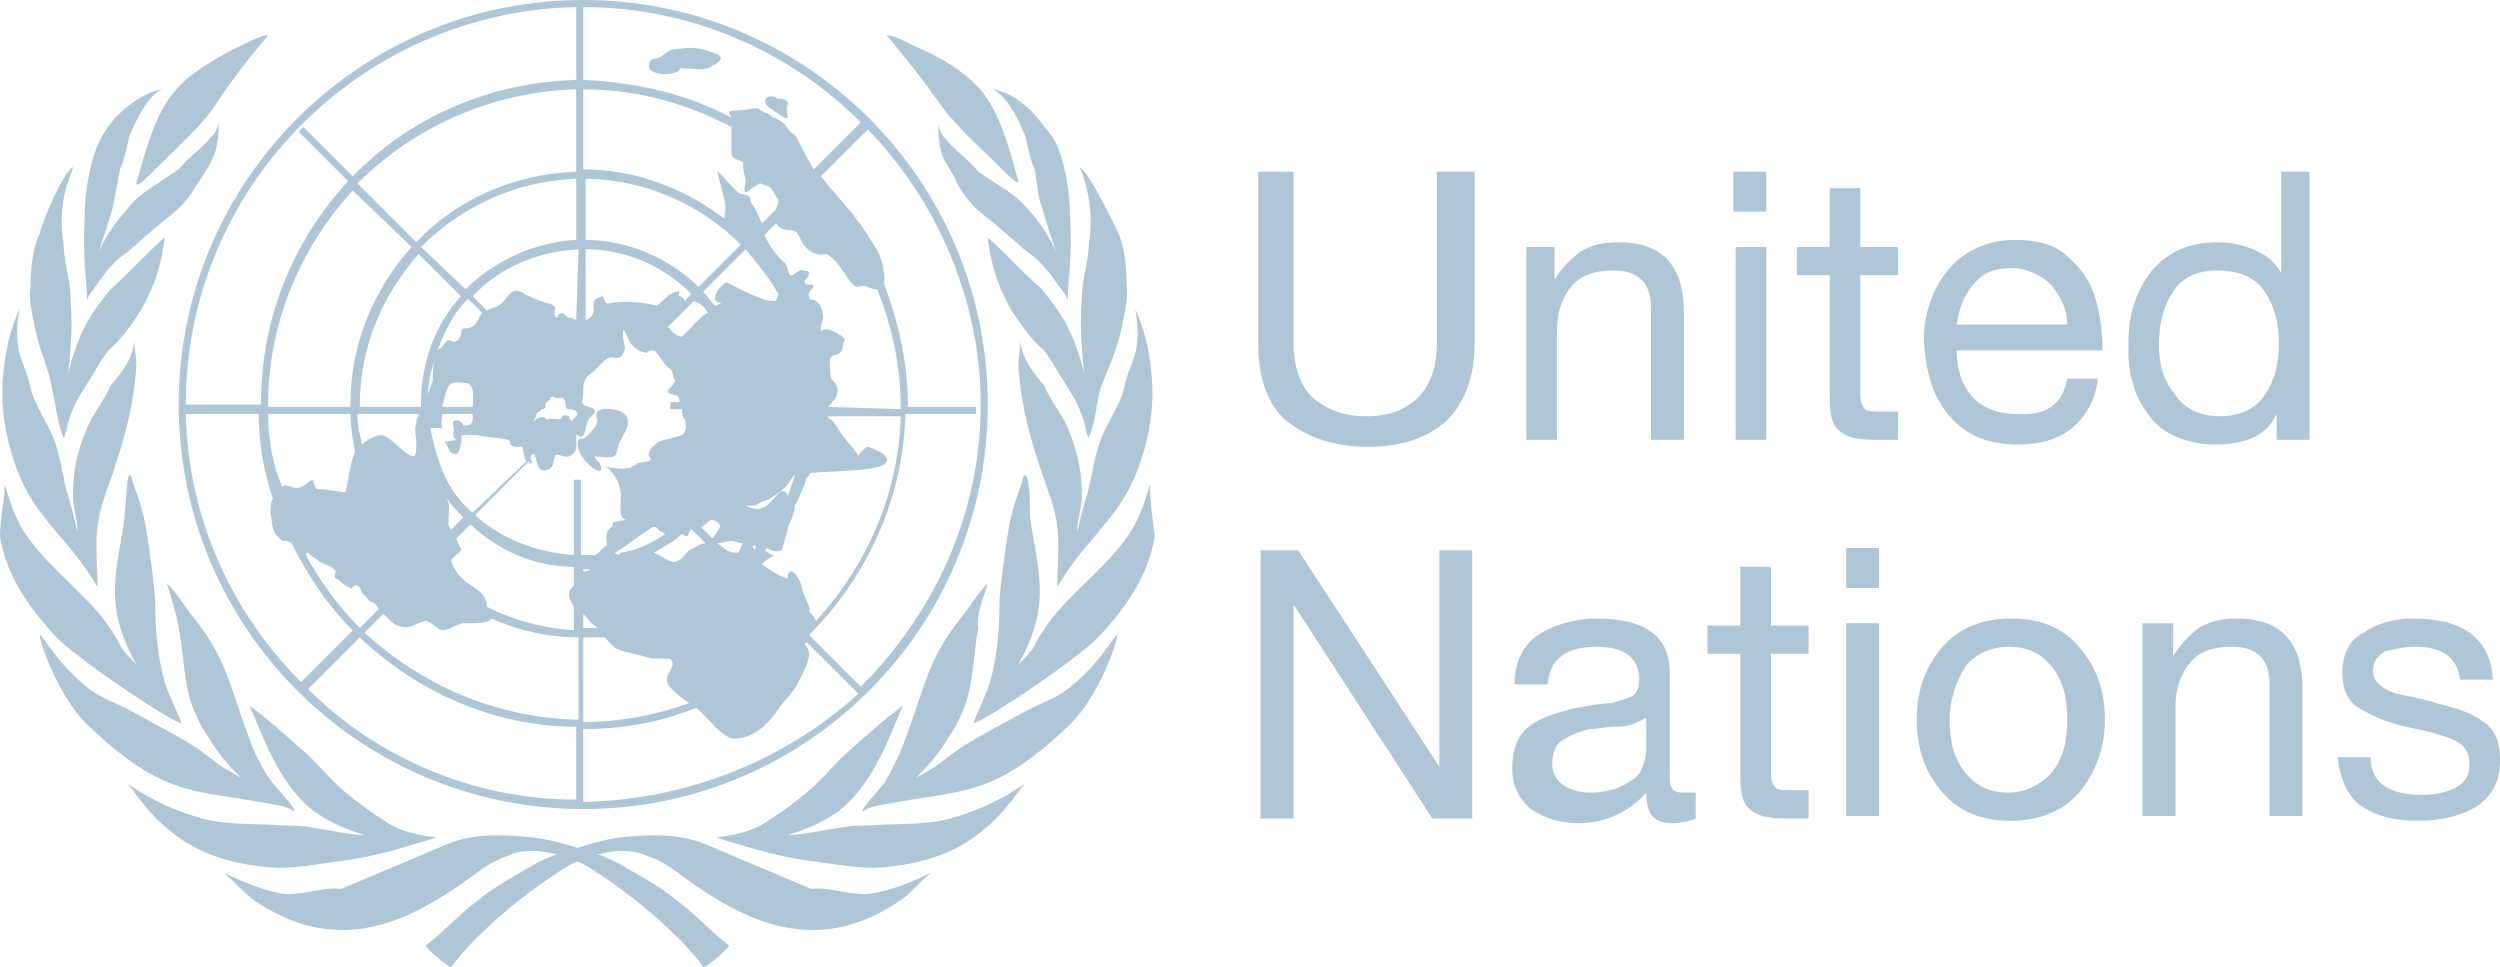 <?xml version="1.0" encoding="utf-8"?>
<!-- Generator: Adobe Illustrator 19.0.0, SVG Export Plug-In . SVG Version: 6.00 Build 0)  -->
<svg version="1.1" id="un" xmlns="http://www.w3.org/2000/svg" xmlns:xlink="http://www.w3.org/1999/xlink" x="0px" y="0px"
	 viewBox="-191.042 567.707 106.3 41.108" enable-background="new -191.042 567.707 106.3 41.108" xml:space="preserve">
<g id="XMLID_827_">
	<path id="XMLID_1035_" fill="#AFC6D6" d="M-179.642,569.207c-0.4,0-1,0.4-1.5,0.6c-0.9,0.5-1.8,1-2.4,1.7c-1,1.1-1.4,3-1.7,4
		c0,0.2,0.4-0.2,1.1-0.9c0.6-0.6,1.4-1.3,2.1-2.2C-181.042,570.907-180.642,570.407-179.642,569.207L-179.642,569.207z"/>
	<path id="XMLID_1034_" fill="#AFC6D6" d="M-184.142,571.507c-0.5,0.2-1,1-1.4,2c-0.1,0.4-0.2,1-0.4,1.4c-0.1,0.5-0.2,1.1-0.3,1.6
		c-0.2,0.7-0.4,1.3-0.6,1.9c-0.1,0.3,0.2-0.7,1.2-1.8c0.3-0.4,0.8-0.8,1.3-1.1c0.3-0.2,0.6-0.4,0.9-0.6c0.4-0.5,1-0.9,1.4-1.4
		c0.3-0.3,0.3-0.7,0.3-0.6c0,0.3,0,0.9-0.2,1.4c-0.2,0.5-0.5,0.9-0.7,1.2c-0.4,0.7-0.7,1-1.2,1.4c-0.9,0.7-1.6,1.4-1.9,1.6
		c-0.6,0.4-1.1,1.2-1.4,1.6c-0.2,0.2-0.2,0.5-0.2,0.3c0-0.7-0.2-1.7-0.1-3.5c0-1,0.2-2.1,0.5-2.9c0.2-0.5,0.4-0.8,0.8-1.3
		C-185.542,572.107-184.842,571.607-184.142,571.507L-184.142,571.507z"/>
	<path id="XMLID_1032_" fill="#AFC6D6" d="M-187.942,574.807c0,0.2-0.3,0.7-0.4,1.4c-0.1,0.6-0.1,1.3,0,1.8c0,0.8,0.3,1.6,0.3,2.4
		c0.1,1.2,0,2.2-0.1,3.2c0,0,0.2-1,0.7-2c0.3-0.6,0.7-1.1,1.1-1.6c0.9-0.8,1.8-1.8,2.3-2.2c0,0-0.1,1.3-0.7,2.5
		c-0.5,1.1-1.5,2.2-1.6,2.2c-0.2,0.2-0.5,0.7-0.8,1.2c-0.3,0.5-0.6,0.9-0.8,1.4c-0.3,0.7-0.3,1.2-0.4,1.2c-0.3-0.7-0.3-1.4-0.5-2.1
		c-0.1-0.8-0.5-1.5-0.7-2.5c-0.1-0.6-0.3-1.2-0.2-1.8c0-0.8,0.1-1.7,0.4-2.3C-189.242,577.107-188.342,575.007-187.942,574.807
		L-187.942,574.807z"/>
	<path id="XMLID_1031_" fill="#AFC6D6" d="M-185.342,582.107c0,0.4,0.1,0.8,0.1,1.1c-0.1,1.7-0.5,3.1-0.9,4.3
		c-0.3,1-0.8,1.9-0.8,3.3c0,1.2,0.1,2,0,1.8c-0.1-0.2-0.6-1-1.3-1.8c-1.1-1.3-1.8-2.1-2.3-3.8c-0.4-1.3-0.5-2.6-0.3-3.9
		c0.1-0.8,0.3-1.5,0.6-2.2c0.1-0.2-0.2,0.6,0,1.7c0.1,0.5,0.4,1,0.5,1.6c0.2,0.8,0.7,1.4,1,2.2s0.4,1.8,0.6,2.4
		c0.3,1,0.4,1.6,0.4,1.5c0-0.5-0.2-1-0.2-1.5c0-0.9,0.1-1.7,0.6-2.9c0.3-0.7,0.7-1.1,1-1.8
		C-185.842,583.507-185.342,582.907-185.342,582.107L-185.342,582.107z"/>
	<path id="XMLID_1030_" fill="#AFC6D6" d="M-190.842,588.307c0.2,0.6,0.4,1.5,1.1,2.4c0.8,1.1,2.2,2.2,3,3.2c0.4,0.5,0.7,1,0.9,1.4
		c0.3,0.4,0.6,0.6,0.7,0.8c0.2,0.3-0.9-1.2-1-2.9c-0.1-1.3,0.4-3,0.4-3.6c0.1-1.1,0.1-2,0.3-1.6c0,0.2,0.4,1,0.6,2.1
		c0.2,1.2,0.4,2.8,0.4,3.2c0,1.2,0.1,2.3,0.4,3.4c0.2,0.6,0.5,1.2,0.7,1.7c0.2,0.4-4.2-2.5-5.3-3.6c-1.1-1.2-2.1-2.5-2.4-4.3
		C-191.042,589.707-190.842,589.007-190.842,588.307L-190.842,588.307z"/>
	<path id="XMLID_1029_" fill="#AFC6D6" d="M-183.942,592.507c0.4,0.4,0.7,0.9,1,1.3c0.5,0.6,0.9,1.2,1.2,1.8c0.5,1,0.8,2.2,1.3,3.5
		c0.2,0.6,0.6,1.4,1,1.9c0.5,0.6,1,1.1,0.9,1.2c0,0-0.2-0.2-0.9-0.3c-1.6-0.3-2.8-0.4-3.8-0.7c-1.3-0.4-2.4-1.1-4-2.6
		c-1.4-1.3-2.2-3.9-2.1-3.9c0.2,0.1,0.7,1.2,2.1,2.3c0.5,0.4,1.2,0.6,1.9,1c0.9,0.5,1.7,0.9,2.5,1.4c0.5,0.3,0.9,0.7,1.4,1
		s0.9,0.5,0.9,0.5c0.3,0.4-0.9-0.6-1.6-1.8c-0.3-0.4-0.6-1-0.8-1.6c-0.3-1-0.3-2.1-0.5-3.1
		C-183.542,593.807-183.742,593.207-183.942,592.507L-183.942,592.507z"/>
	<path id="XMLID_1028_" fill="#AFC6D6" d="M-180.442,597.707c0.7,0.5,1.6,1.3,2.6,2.2c0.5,0.5,0.9,1,1.5,1.5c0.5,0.4,1,0.8,1.5,1.1
		c0.8,0.6,1.6,0.7,2.3,0.8c0.1,0-0.2,0.1-0.9,0.3c-0.7,0.2-1.6,0.5-3,0.7c-0.9,0.1-1.8,0.3-2.8,0.3c-1.7-0.1-3.3-0.5-4.6-1.6
		c-1-0.8-1.5-1.7-1.8-2c0,0,1.3,1,3.2,1.5c1,0.3,2.2,0.2,3.4,0.3c0.4,0,0.9,0,1.3,0.1c0.8,0.1,1.5,0.3,2.2,0.3c0,0-1.6-0.4-2.6-1.4
		C-179.442,600.507-180.042,598.507-180.442,597.707L-180.442,597.707z"/>
	<path id="XMLID_1027_" fill="#AFC6D6" d="M-181.542,604.807c0.5,0.4,0.8,0.8,1.2,1.1c3.5,2.5,6.5,1,8.6-0.4c0.9-0.6,1.3-1,2-1.3
		c0.3-0.1,0.6-0.3,1.1-0.3c0.6-0.1,1.8,0.2,2.5,0.6c0.2,0.1,1.3,0.8,2.4,1.7s2.1,1.9,2.6,2.6c0.1,0.1,1.1-0.8,1.1-0.9
		c-0.8-0.6-1.4-1.3-2.2-1.9c-0.6-0.5-1.3-0.9-2-1.3c-0.8-0.5-1.4-0.7-2.1-0.9c-0.6-0.2-1.3-0.4-2.1-0.5c-1.2-0.1-2.4-0.2-3.6,0.3
		l-4.5,1.9c-0.8-0.1-1.7,0.3-2.5,0.2C-179.642,605.607-180.542,605.307-181.542,604.807L-181.542,604.807z"/>
	<path id="XMLID_1026_" fill="#AFC6D6" d="M-153.342,569.207c0.4,0,1,0.4,1.5,0.6c0.9,0.4,1.7,0.9,2.4,1.6c1,1.1,1.4,3,1.7,4
		c0,0.2-0.4-0.2-1.1-0.9c-0.6-0.6-1.4-1.3-2.1-2.2C-151.942,570.907-152.342,570.407-153.342,569.207L-153.342,569.207z"/>
	<path id="XMLID_1025_" fill="#AFC6D6" d="M-148.842,571.507c0.5,0.2,1,1,1.4,2c0.1,0.4,0.2,1,0.4,1.4c0.1,0.5,0.1,1.1,0.3,1.6
		c0.2,0.7,0.4,1.3,0.6,1.9c0.1,0.3-0.2-0.7-1.1-1.7c-0.3-0.4-0.8-0.8-1.3-1.1c-0.3-0.2-0.6-0.4-0.9-0.6c-0.4-0.5-1-0.9-1.4-1.4
		c-0.3-0.3-0.3-0.7-0.3-0.6c0,0.3,0,0.9,0.2,1.4c0.2,0.4,0.5,0.8,0.6,1.1c0.4,0.7,0.7,1,1.2,1.4c0.9,0.7,1.6,1.4,1.9,1.6
		c0.6,0.4,1.1,1.2,1.4,1.6c0.2,0.2,0.2,0.5,0.2,0.3c0-0.7,0.2-1.7,0.1-3.5c0-1-0.2-2.1-0.5-2.9c-0.2-0.5-0.5-0.8-0.9-1.3
		C-147.442,572.107-148.142,571.607-148.842,571.507L-148.842,571.507z"/>
	<path id="XMLID_1024_" fill="#AFC6D6" d="M-145.142,574.807c0.1,0.2,0.3,0.7,0.4,1.4c0.1,0.6,0.1,1.3,0,1.8c0,0.8-0.3,1.6-0.3,2.4
		c-0.1,1.2,0,2.2,0.1,3.2c0,0-0.2-1-0.7-2c-0.3-0.6-0.7-1.1-1.1-1.6c-0.9-0.8-1.8-1.8-2.3-2.2c0,0,0.1,1.3,0.7,2.5
		c0.5,1.1,1.5,2.2,1.6,2.2c0.2,0.2,0.5,0.7,0.8,1.2c0.3,0.5,0.6,0.9,0.8,1.4c0.3,0.7,0.3,1.2,0.4,1.2c0.3-0.7,0.3-1.4,0.5-2.1
		c0.3-0.8,0.7-1.6,0.9-2.6c0.1-0.6,0.3-1.2,0.2-1.8c0-0.8-0.1-1.7-0.4-2.3C-143.742,577.107-144.742,575.007-145.142,574.807
		L-145.142,574.807z"/>
	<path id="XMLID_1022_" fill="#AFC6D6" d="M-147.642,582.107c0,0.4-0.1,0.8-0.1,1.1c0.1,1.7,0.5,3.1,0.9,4.3c0.3,1,0.8,1.9,0.8,3.3
		c0,1.2-0.1,2,0,1.8c0.1-0.2,0.6-1,1.3-1.8c1.1-1.3,1.8-2.1,2.3-3.8c0.4-1.3,0.5-2.6,0.3-3.9c-0.1-0.8-0.3-1.5-0.6-2.2
		c-0.1-0.2,0.2,0.6,0,1.7c-0.1,0.5-0.4,1-0.5,1.6c-0.2,0.8-0.7,1.4-1,2.2s-0.4,1.8-0.6,2.4c-0.3,1-0.4,1.6-0.4,1.5
		c0-0.5,0.2-1,0.2-1.5c0-0.9-0.1-1.7-0.6-2.9c-0.3-0.7-0.7-1.1-1-1.8C-147.142,583.507-147.642,582.907-147.642,582.107
		L-147.642,582.107z"/>
	<path id="XMLID_1016_" fill="#AFC6D6" d="M-142.142,588.307c-0.2,0.6-0.4,1.5-1.1,2.4c-0.8,1.1-2.2,2.2-3,3.2
		c-0.4,0.5-0.7,1-0.9,1.4c-0.3,0.4-0.6,0.6-0.7,0.8c-0.2,0.3,0.9-1.2,1-2.9c0.1-1.3-0.4-3-0.4-3.6c0-1.1-0.1-2-0.3-1.6
		c0,0.2-0.4,1-0.6,2.1c-0.2,1.2-0.4,2.8-0.4,3.2c0,1.2-0.1,2.3-0.4,3.4c-0.2,0.6-0.5,1.2-0.7,1.7c-0.2,0.4,4.2-2.5,5.3-3.6
		c1.1-1.2,2.1-2.5,2.4-4.3C-142.042,589.707-142.142,589.007-142.142,588.307L-142.142,588.307z"/>
	<path id="XMLID_1015_" fill="#AFC6D6" d="M-149.042,592.507c-0.4,0.4-0.7,0.9-1,1.3c-0.5,0.6-0.9,1.2-1.2,1.8
		c-0.5,1-0.8,2.2-1.3,3.5c-0.2,0.6-0.6,1.4-0.9,1.9c-0.5,0.6-1,1.1-0.9,1.2c0,0,0.2-0.2,0.9-0.3c1.6-0.3,2.8-0.4,3.8-0.7
		c1.3-0.4,2.4-1.1,4-2.6c1.4-1.3,2.2-3.9,2.1-3.9c-0.2,0.1-0.7,1.2-2.1,2.3c-0.5,0.4-1.2,0.6-1.9,1c-0.9,0.5-1.7,0.9-2.5,1.4
		c-0.5,0.3-0.9,0.7-1.4,1s-0.9,0.5-0.9,0.5c-0.3,0.4,0.9-0.6,1.6-1.8c0.3-0.4,0.6-1,0.8-1.6c0.3-1,0.3-2.1,0.5-3.1
		C-149.542,593.807-149.242,593.207-149.042,592.507L-149.042,592.507z"/>
	<path id="XMLID_1013_" fill="#AFC6D6" d="M-152.642,597.707c-0.7,0.5-1.6,1.3-2.6,2.2c-0.5,0.5-0.9,1-1.5,1.5
		c-0.5,0.4-1,0.8-1.5,1.1c-0.8,0.6-1.6,0.7-2.3,0.8c-0.1,0,0.2,0.1,0.9,0.3c0.7,0.2,1.6,0.5,3,0.7c0.9,0.1,1.8,0.3,2.8,0.3
		c1.7-0.1,3.3-0.5,4.6-1.6c1-0.8,1.5-1.7,1.8-2c0,0-1.3,1-3.2,1.5c-1,0.3-2.2,0.2-3.4,0.3c-0.4,0-0.9,0-1.3,0.1
		c-0.8,0.1-1.5,0.3-2.2,0.3c0,0,1.6-0.4,2.6-1.4C-153.642,600.507-153.042,598.507-152.642,597.707L-152.642,597.707z"/>
	<path id="XMLID_1012_" fill="#AFC6D6" d="M-151.442,604.807c-0.5,0.4-0.8,0.8-1.2,1.1c-3.5,2.5-6.5,1-8.6-0.4c-0.9-0.6-1.3-1-2-1.3
		c-0.3-0.1-0.6-0.3-1.1-0.3c-0.6-0.1-1.8,0.2-2.5,0.6c-0.2,0.1-1.3,0.8-2.4,1.7c-1.1,0.9-2.1,1.9-2.6,2.6c-0.1,0.1-1.1-0.8-1.1-0.9
		c0.8-0.6,1.4-1.3,2.2-1.9c0.6-0.5,1.3-0.9,2-1.3c0.8-0.5,1.4-0.7,2.1-0.9c0.6-0.2,1.3-0.4,2-0.5c1.2-0.1,2.4-0.2,3.6,0.3l4.5,1.9
		c0.8-0.1,1.7,0.3,2.5,0.2C-153.342,605.607-152.442,605.307-151.442,604.807L-151.442,604.807z"/>
	<g id="XMLID_925_">
		<path id="XMLID_1011_" fill="#AFC6D6" d="M-160.842,569.907c-0.6-0.2-0.8-0.2-1.5-0.1c-0.4,0-0.5,0.4-0.9,0.4
			c-0.2,0-0.3,0.4-0.1,0.5c0.4,0.3,1.3,0.1,1.2-0.1c0.3,0,1,0.1,1.2,0C-160.342,570.307-160.142,570.107-160.842,569.907z"/>
		<path id="XMLID_996_" fill="#AFC6D6" d="M-157.542,572.707c0-0.1-0.1-0.4,0-0.6c0-0.1-0.1-0.2-0.4-0.2c-0.1,0-0.1-0.1-0.3-0.1
			c-0.3,0-0.3,0.2-0.2,0.4C-158.142,572.407-157.642,572.807-157.542,572.707z"/>
		<path id="XMLID_985_" fill="#AFC6D6" d="M-165.542,587.407c0,0-0.3-0.3-0.2-0.3c0.1,0,0.7,0.1,0.8,0c0.2-0.1,0.1-0.4,0.3-0.7
			c0.1-0.2,0.3-0.5,0.3-0.7c0-0.3-0.1-0.4-0.3-0.5s-0.8-0.2-1,0c-0.1,0.1,0,0.3,0,0.4c0,0.2-0.3,0.5-0.5,0.7c-0.1,0.1-0.3,0-0.3,0.1
			C-166.742,587.107-165.142,588.307-165.542,587.407z"/>
		<path id="XMLID_926_" fill="#AFC6D6" d="M-166.242,567.707c-9.5,0-17.2,7.7-17.2,17.2s7.7,17.2,17.2,17.2s17.2-7.7,17.2-17.2
			S-156.742,567.707-166.242,567.707z M-166.242,568.007c4.6,0,8.8,1.9,11.8,4.9l-2,2c-0.3-0.5-0.5-0.9-0.7-1.3
			c-0.1-0.2-0.2-0.2-0.3-0.3c-0.2-0.3-0.4-0.5-0.7-0.6c-0.1,0-0.1-0.1-0.3-0.2c-0.1,0-0.2-0.1-0.4-0.2c-0.2,0-0.6,0.1-0.9,0.1
			c-0.1,0-0.3,0-0.3,0.1l0.1,0.2c-1.9-1-4-1.5-6.3-1.6V568.007L-166.242,568.007z M-179.642,585.307h3.5c0,0.5,0.1,1.1,0.2,1.6l0,0
			c-0.2,0.4-0.3,1.3-0.4,1.7c0,0.1-0.6-0.1-1.2-0.1c-0.1,0-0.2-0.4-0.2-0.4c-0.3,0.1-0.2,0.2-0.5,0.3c-0.3,0.2-0.6-0.2-0.8,0
			C-179.442,587.507-179.642,586.407-179.642,585.307z M-167.842,585.007c0-0.2,0-0.2,0.2-0.3v-0.1c0.2-0.1,0.1,0,0.2,0
			c0.1,0.1,0.3-0.1,0.4,0.1c0.1,0.2,0,0.4,0.2,0.4c0,0,0.3,0,0.3,0.1c0.1,0.1,0,0.2-0.1,0.3c-0.1,0.2-0.2,0-0.2-0.1
			c0,0-0.3-0.1-0.3,0c0,0.2-0.3,0.1-0.5,0.1c-0.1,0-0.1,0.1-0.2,0c0-0.1-0.3-0.1-0.5,0.1c-0.1,0.1,0.1-0.2,0.1-0.2s0,0,0-0.1
			c0.1-0.1,0.2-0.1,0.2-0.2C-167.842,585.107-167.842,585.007-167.842,585.007z M-166.542,581.307c-0.1,0-0.2-0.1-0.2-0.1
			c-0.2,0.1-0.3-0.2-0.4-0.2c-0.3,0.1-0.1,0.2-0.2,0.2c-0.2,0-0.1-0.3-0.1-0.4c0-0.1-0.2-0.2-0.3-0.2c-0.6-0.2-0.4-0.1-1-0.4
			c-0.1-0.1-0.4-0.2-0.5-0.1c-0.2,0.1-0.3,0.4-0.6,0.6c-0.2,0.1-0.3,0.1-0.5,0.2l-0.6-0.6c1.1-1.2,2.7-1.9,4.5-2L-166.542,581.307
			L-166.542,581.307z M-171.442,580.307c-1.1,1.2-1.7,2.8-1.7,4.6v0.1h-2.6v-0.1c0-2.5,1-4.7,2.5-6.4L-171.442,580.307z
			 M-173.142,578.207c1.7-1.7,4-2.8,6.6-2.9v2.6c-1.8,0.1-3.5,0.9-4.7,2.1L-173.142,578.207z M-175.842,585.307h2.6v0.1
			c-0.1,0.1-0.1,0.2-0.1,0.3c-0.1,0.3,0,0.5,0,0.8v0.1c0,0.2,0,0.5-0.1,0.5c-0.4,0-1-0.9-1.4-0.9c-0.2,0-0.6,0.2-0.8,0.4
			C-175.742,586.207-175.842,585.807-175.842,585.307z M-173.142,586.107L-173.142,586.107L-173.142,586.107L-173.142,586.107z
			 M-172.842,584.507c0-0.5,0.1-1,0.3-1.5c-0.1,0.3-0.1,0.6-0.1,0.9C-172.742,584.207-172.842,584.407-172.842,584.507z
			 M-170.942,585.007h-1.3c0.1-0.4,0.2-0.9,0.4-1c0.2-0.1,0.6,0,0.7,0C-170.842,584.207-170.942,584.607-170.942,585.007z
			 M-170.842,581.507c-0.3,0.3-0.6,0-0.6,0.4c0,0.1-0.1,0.3-0.2,0.3c-0.2,0.1-0.2-0.1-0.4,0c-0.1,0.1-0.2,0.3-0.3,0.3
			c-0.1,0.1-0.2,0.2-0.2,0.4c0.3-0.9,0.7-1.8,1.4-2.5l0.6,0.6C-170.742,581.307-170.742,581.407-170.842,581.507z M-166.542,575.007
			c-2.7,0.1-5.1,1.2-6.8,3l-2.5-2.5c2.4-2.4,5.7-3.9,9.3-4V575.007L-166.542,575.007z M-173.542,578.207c-1.6,1.8-2.6,4.1-2.6,6.7
			v0.1h-3.5v-0.1c0-3.5,1.4-6.7,3.6-9.1L-173.542,578.207z M-177.942,591.207c0.1,0.1,0.2,0.2,0.4,0.3c0.2,0.2,0.5,0.2,0.7,0.4
			c0.2,0.1-0.1,0.3,0.1,0.4c0.2,0.1,0.3,0.3,0.6,0.4c0.1,0.1,0.1-0.2,0.3-0.1c0.2,0.1,0.1,0.3,0.3,0.4c0.1,0.1,0.2,0.3,0.3,0.3
			s0.2,0.1,0.3,0.3l-0.8,0.8c-0.9-0.9-1.7-2-2.3-3.1C-178.042,591.207-177.942,591.207-177.942,591.207z M-171.942,590.107
			c-0.1-0.3,0.1-0.9-0.1-1.2c0,0,0-0.1-0.1-0.2c0.2,0.4,0.5,0.7,0.8,1l-0.6,0.6C-171.842,590.307-171.842,590.207-171.942,590.107z
			 M-172.242,587.707c0-0.1-0.1-0.2-0.1-0.3c-0.2-0.5-0.3-1-0.4-1.5c0.2,0,0.3,0,0.4,0c0.2,0.1,0-0.2,0.1-0.4c0,0,0-0.1,0-0.2h1.3
			c0,0.1,0,0.1,0,0.2c0,0.3-0.2,0.3-0.4,0.3c0-0.1-0.2-0.3-0.4-0.2c-0.1,0.1,0,0.2,0,0.4c0,0.1-0.1,0.3,0.1,0.4
			c0.1,0-0.6,0.1-0.5,0.1c0.2,0.1,0.1,0.5,0.5,0.5c0.1,0,0.2-0.3,0.2-0.5c0.1-0.2-0.1-0.3,0.1-0.3c0.2,0,0,0,0.2,0
			c0.1,0,0.3,0,0.4,0c0.4,0.1,0.9,0.1,1.3,0.2c0.1,0,0.1,0.2,0.1,0.2c0.1,0.1,0.2,0.1,0.4,0.1c0.2-0.1,0.1,0.2,0.2,0.4
			c0,0,0,0.1,0.1,0.2l-2.3,2.2C-171.542,589.007-171.942,588.407-172.242,587.707z M-168.642,587.407c0,0,0.1,0,0.2,0
			c0.1,0-0.2-0.3,0.1-0.4c0.1,0,0.1,0.7,0.4,0.7c0.5,0,0.4-0.4,0.5-0.6c0-0.2,0.4,0.1,0.6,0c0.4-0.2,0.3-0.4,0.3-0.9
			c0-0.1,0.2,0.2,0.3,0c0.1-0.1,0.1-0.4,0.2-0.6c0.1-0.2,0.3-0.3,0.3-0.4c0-0.2-0.4-0.2-0.5-0.3c-0.1-0.1,0-0.3,0-0.5
			c0-0.3,0-0.6,0.3-0.8c0.3-0.2,0.6-0.7,0.9-0.7c0.2,0,0.4,0.1,0.5-0.2c0.2-0.3-0.1-0.5,0-0.9c0-0.3,0.2,0.4,0.4,0.6
			c0.3,0.3,0.6,0.3,0.6,0.3s0.1-0.1,0.2-0.1l0,0l0,0h0.1c0.2,0.1,0.4,0.6,0.7,0.8c0.1,0,0.1,0.3,0.2,0.5c0,0.1-0.3,0.4-0.3,0.4
			c0,0.1,0.2,0.2,0.3,0.2c0.1,0,0.2,0.1,0.2,0.3h-0.4c0,0.1,0,0.2,0,0.3h0.5c0,0.3,0.1,0.5,0.1,0.4c0-0.1,0.2,0.5-0.1,0.7
			c-0.2,0.1-0.9,0.2-1,0.3c-0.6,0.4-0.4,0.7-0.3,0.7c0,0,0,0-0.1,0.1l-0.5,0.1c-0.1,0.1-0.2,0.1-0.3,0.2l0,0h-0.1
			c-0.3,0.1-1.2-0.1-1-0.1c0.2,0.1,0.7,0.6,0.7,1.3c0,0.5-0.1,0.9,0.2,1h0.1c-0.2,0-0.5,0.1-0.6,0.1c-0.1,0,0,0.2-0.1,0.2
			c-0.3,0.2-0.2,0.6-0.2,0.6s0,0.1,0,0.2c-0.2,0.1-0.3,0.3-0.5,0.4c-0.2,0-0.4,0-0.6,0v-3.2l0,0c-0.1,0-0.2,0-0.3,0v3.2
			c-1.6-0.1-3.1-0.7-4.2-1.7l2.3-2.3C-168.542,587.507-168.542,587.407-168.642,587.407z M-163.042,581.607l0.1-0.1
			L-163.042,581.607L-163.042,581.607z M-164.742,591.307l-0.2-0.1c0.1,0,0.1,0,0.2-0.1c0.4-0.2,1.2-0.9,1.5-1
			c0.2,0,0.2,0.2,0.3,0.2c0.1,0,0.1,0.1,0.2,0.1c-0.6,0.4-1.2,0.7-1.9,0.8L-164.742,591.307z M-160.142,591.107
			C-160.142,591.107-160.242,591.107-160.142,591.107l-0.4-0.3c0.2,0,0.4-0.1,0.6-0.1c0.2,0,0.3,0.1,0.5,0.1
			c-0.1,0.1-0.1,0.2-0.2,0.4C-159.842,591.207-159.942,591.207-160.142,591.107z M-161.242,590.107c0.1,0,0.2-0.1,0.3-0.2
			c0.2-0.2,0.4,0,0.5,0.1c0.1,0.1-0.2,0.4-0.3,0.6L-161.242,590.107z M-162.042,590.407c0.1,0.1,0.2,0.1,0.2,0.1
			c0.1,0,0.1-0.3,0.2-0.3l0,0l0.6,0.6c-0.2,0-0.5,0.2-0.7,0.3c-0.2,0.2-0.3,0.4-0.6,0.5c-0.3,0-0.6-0.3-0.9-0.4
			C-162.742,590.907-162.342,590.707-162.042,590.407z M-158.942,591.107L-158.942,591.107c0,0-0.1-0.1-0.1-0.2h0.1l0,0
			C-158.842,591.007-158.942,591.007-158.942,591.107z M-157.742,588.607c-0.2-0.1-0.4,0.5-0.9,0.7c-0.2,0.1-0.5,0-0.7-0.1
			c-0.1,0,0.3,0,0.4,0c0.2-0.1,0.3-0.2,0.4-0.2c0.1,0,0.6-0.3,0.9-0.6c0.2-0.2,0.3-0.5,0.4-0.5l0,0c-0.1,0.3-0.2,0.6-0.3,0.9
			C-157.542,588.707-157.642,588.607-157.742,588.607z M-159.342,578.307c0.5,0.6,1,1.2,1.4,1.9c0,0.1-0.1,0.2-0.1,0.3
			c-0.2,0-0.4,0-0.6-0.1c-0.6-0.2-1.3-0.6-1.5-0.7c-0.1,0-0.5,0.4-0.5,0.7c0,0.1,0.2,0.2,0.3,0.2c-0.1,0-0.2,0.1-0.3,0.1
			c-0.2-0.2-0.3-0.4-0.5-0.6L-159.342,578.307z M-160.942,581.007c-0.2,0.1-0.3,0.2-0.5,0.4c-0.3,0.3-0.6,0.7-0.7,0.6
			c-0.3-0.1-0.4-0.3-0.5-0.4l1.1-1.1C-161.242,580.607-161.042,580.807-160.942,581.007z M-166.242,591.907c0.1,0,0.2,0,0.3,0
			c-0.1,0.1-0.2,0.1-0.3,0.1V591.907z M-165.742,594.307l0.1,0.1c-0.2,0-0.4,0-0.6,0v-0.6
			C-166.042,594.007-165.942,594.207-165.742,594.307z M-166.242,594.807c0.3,0,0.6,0,0.9,0l0.4,0.4c0.2,0.2,1,0.3,1.6,0.5
			c0.2,0,0.5,0,0.7,0c0.2,0,0.2,0.2,0.2,0.3l-0.2,0.4c-0.2,0.4,0.3,0.7,0.5,0.9c0.1,0.1,0.3,0.2,0.4,0.3c-1.4,0.5-2.9,0.8-4.5,0.8
			V594.807L-166.242,594.807z M-156.642,593.707c0.1-0.1-0.1-0.4-0.2-0.7c-0.1-0.2-0.1-0.4-0.2-0.6c-0.3-0.6-0.5-0.4-0.5-0.2v0.1
			c-0.4-0.1-0.8-0.4-1.1-0.6c0.1-0.2,0.6-0.4,0.5-0.4c-0.2,0-0.3-0.2-0.4-0.2l0.1-0.1c0.2,0.1,0.4,0.2,0.6,0.1
			c0.1,0,0.3-1.1,0.4-1.2c0.1-0.2,0.2-0.5,0.2-0.7c0.2-0.4,0.4-0.8,0.5-1.2l0,0c0.1,0,0.1-0.2,0.2-0.2c1.7-0.1,2.5-0.1,3-0.3
			c0.6-0.3-0.2-0.7-0.6-0.8c-0.1,0-0.4,0.3-0.4,0.4c0-0.1-0.3-0.4-0.6-0.8c-0.2-0.2-0.3-0.5-0.5-0.7c-0.1-0.1-0.2-0.1-0.2-0.2l0,0
			h3.1c-0.1,3.4-1.5,6.4-3.6,8.7l0,0C-156.442,593.907-156.542,593.807-156.642,593.707z M-155.842,585.007c0.2-0.2,0.5-0.5,0.4-0.8
			c-0.1-0.4-0.3-0.2-0.3-0.7s-0.1-0.6,0.2-0.7c0.4-0.1,0.3-0.4,0.4-0.6c0.1-0.1-0.3-0.4-0.7-0.5c-0.1,0-0.2,0-0.3,0.1
			c0-0.1,0-0.1,0-0.2c0-0.1,0.1-0.3,0.1-0.4c0-0.2-0.1-0.6-0.3-0.7c-0.1-0.1-0.3,0-0.3-0.2c-0.1-0.1,0.2-0.4,0.2-0.4
			c-0.1-0.2-0.3,0-0.4-0.2c0-0.1,0.2-0.2,0.2-0.4c0-0.1-0.2-0.1-0.3-0.1c-0.1-0.1-0.4,0.3-0.5,0.2c-0.1-0.1-0.1-0.3-0.2-0.5
			c-0.4-0.3-0.7-0.8-0.9-1.2l0.5-0.5c0.1,0.2,0.4,0.3,0.7,0.3c0.2,0,0.3,0.3,0.4,0.5c0.2,0.3,0.5,0.6,1,0.5c0.2,0,0.6,0.5,0.8,0.8
			c0.2,0.3,0.3,0.5,0.5,0.6c0.1,0,0.3-0.1,0.5,0c0.2,0.1,0.3,0.1,0.4,0.1c0.6,1.5,1,3.2,1,5v0.1L-155.842,585.007L-155.842,585.007z
			 M-166.242,571.507c2.3,0,4.4,0.6,6.3,1.6v1.1c0,0.3,0.4,0.3,0.5,0.4c0,0.1,0,0.2,0,0.2c0,0.2,0.1,0.4,0.1,0.6s-0.1,0.4,0,0.5
			c0,0,0.4-0.3,0.6-0.4c0.1,0,0.2,0.1,0.3,0.1c0.2,0,0.4,0.5,0.5,0.6c0,0.2-0.1,0.3-0.1,0.4l-0.6,0.6c-0.1-0.2-0.3-0.7-0.4-0.8
			c-0.1-0.1-0.1-0.2-0.1-0.3c-0.2-0.2-0.4-0.1-0.5-0.2c-0.1-0.1-0.3-0.3-0.4-0.4c-0.1-0.1-0.5-0.6-0.5-0.5l0.3,1.2
			c0.1,0.3,0,0.7,0,0.8l0,0c-1.7-1.3-3.8-2.1-6-2.1C-166.242,574.907-166.242,571.507-166.242,571.507z M-166.242,575.307
			c2.6,0,5,1.1,6.7,2.8l-1.8,1.8c-1.2-1.2-3-2-4.8-2v-2.6H-166.242z M-161.642,580.207l-0.3,0.3c0-0.1-0.1-0.2-0.2-0.2
			c-0.1-0.1,0.1-0.3-0.1-0.2c-0.3,0-0.8,0.6-0.9,0.6c-0.6-0.2-1.7-0.2-2-0.1c-0.2,0.1-0.2-0.3-0.3-0.3c-0.7,0.2-0.1,0.5-0.5,0.9
			c0,0-0.1,0.1-0.2,0.1v-3C-164.442,578.307-162.842,579.007-161.642,580.207z M-183.142,584.907c0-9.2,7.4-16.7,16.6-16.9v3.1
			c-3.7,0.1-7.1,1.6-9.5,4.1l-2.1-2.1l-0.2,0.2l2.1,2.1c-2.3,2.5-3.7,5.8-3.7,9.4v0.1H-183.142
			C-183.142,585.007-183.142,584.907-183.142,584.907z M-183.142,585.307h3.1c0,1.2,0.2,2.4,0.6,3.6c-0.1,0.2-0.1,0.4-0.1,0.6
			c0.1,0.4,0,0.8,0.4,1.1c0.2,0.2,0.2,0,0.5,0.2c0.7,1.4,1.5,2.6,2.6,3.7l-2.2,2.2
			C-181.142,593.807-183.042,589.807-183.142,585.307z M-166.542,601.707c-4.4,0-8.5-1.8-11.4-4.7l2.2-2.2c2.4,2.3,5.7,3.8,9.2,3.8
			V601.707L-166.542,601.707z M-166.542,598.307c-3.5-0.1-6.6-1.5-9-3.7l0.8-0.8c0.2,0.2,0.5,0.5,0.6,0.5c0.6,0.2,0.7-0.1,1.2-0.2
			c0.2,0,0.4,0.3,0.7,0.4c0.3,0,0.7-0.3,0.9-0.3c0.2,0,1,0,1.1-0.1c0.1-0.1,0.1-0.1,0.1-0.1c1.1,0.5,2.4,0.8,3.7,0.8v3.5H-166.542z
			 M-170.342,593.507v-0.1c-0.1-0.8-1.1-0.7-1.5-1.8c-0.1-0.2,0.5-0.4,0.4-0.6c-0.1-0.1-0.1-0.2-0.2-0.4l0.6-0.6
			c1.2,1.1,2.7,1.8,4.4,1.8v0.8c-0.2,0.2-0.2,0.2-0.2,0.4s0.1,0.3,0.2,0.5v1C-167.942,594.407-169.142,594.107-170.342,593.507z
			 M-166.242,601.807v-3.1c1.7,0,3.3-0.3,4.8-0.9c0.4,0.3,0.8,0.9,1.3,1.2c0.3,0.2,0.5,0.1,0.9,0c0.5-0.2,0.9-0.6,1.2-1
			c0.3-0.5,0.8-0.9,1-1.4c0.1-0.2,0.4-0.7,0.4-1.1c0-0.2-0.1-0.3-0.2-0.4l0.1-0.1l2.2,2.2
			C-157.642,600.007-161.742,601.707-166.242,601.807z M-154.442,596.907l-2.2-2.2c2.4-2.4,4-5.7,4.1-9.4h3v-0.3h-2.9v-0.1
			c0-1.8-0.4-3.5-1-5.1c0-0.1,0-0.2,0-0.4c-0.1-1-0.5-1.3-0.7-1.7c-0.4-0.6-0.7-1-1.5-1.9c-0.2-0.2-0.3-0.4-0.5-0.6l2-2
			c2.9,3,4.8,7.2,4.8,11.7C-149.342,589.607-151.342,593.807-154.442,596.907z"/>
	</g>
	<g id="XMLID_828_">
		<path id="XMLID_923_" fill="#AFC6D6" d="M-128.342,575.007v7.3c0,1.4-0.4,2.5-1.2,3.3c-0.8,0.7-1.9,1.1-3.3,1.1
			c-1.5,0-2.6-0.4-3.5-1.1c-0.8-0.7-1.2-1.8-1.2-3.3v-7.3h1.5v7.3c0,1,0.3,1.8,0.8,2.3c0.6,0.5,1.3,0.8,2.3,0.8s1.7-0.3,2.2-0.8
			s0.8-1.3,0.8-2.3v-7.3H-128.342L-128.342,575.007z"/>
		<path id="XMLID_916_" fill="#AFC6D6" d="M-126.142,586.407v-8.2h1.2v1.4c0.3-0.5,0.7-0.9,1.1-1.2c0.5-0.3,1-0.4,1.6-0.4
			c1.9,0,2.8,1,2.8,3v5.4h-1.4v-5.6c0-0.5-0.1-0.9-0.4-1.2c-0.3-0.3-0.7-0.4-1.2-0.4c-0.8,0-1.4,0.2-1.8,0.7s-0.6,1.1-0.6,1.9v4.6
			H-126.142z"/>
		<path id="XMLID_902_" fill="#AFC6D6" d="M-115.942,575.007v1.7h-1.4v-1.7H-115.942z M-117.242,586.407v-8.2h1.3v8.2H-117.242z"/>
		<path id="XMLID_901_" fill="#AFC6D6" d="M-111.942,575.707v2.5h1.6v1.2h-1.6v5.1c0,0.3,0.1,0.5,0.2,0.6c0.1,0.1,0.4,0.1,0.8,0.1
			h0.6v1.2h-1c-0.7,0-1.2-0.1-1.5-0.4c-0.3-0.2-0.4-0.7-0.4-1.4v-5.2h-1.4v-1.2h1.4v-2.5H-111.942L-111.942,575.707z"/>
		<path id="XMLID_897_" fill="#AFC6D6" d="M-103.142,583.807h1.3c-0.1,0.9-0.5,1.6-1.1,2.1s-1.4,0.7-2.3,0.7c-1.3,0-2.2-0.4-2.9-1.2
			c-0.7-0.8-1-1.8-1.1-3.2c0-1.2,0.4-2.3,1.1-3.1c0.7-0.8,1.7-1.2,2.8-1.2c0.9,0,1.7,0.2,2.2,0.7c0.6,0.5,1,1.1,1.2,1.8
			s0.3,1.4,0.3,2.2h-6.2c0,0.8,0.2,1.4,0.6,1.9s1.1,0.8,1.9,0.8C-104.042,585.407-103.342,584.907-103.142,583.807z
			 M-107.842,581.507h4.7c0-0.7-0.3-1.2-0.7-1.7c-0.4-0.4-1-0.7-1.7-0.7s-1.2,0.2-1.6,0.7S-107.742,580.807-107.842,581.507z"/>
		<path id="XMLID_891_" fill="#AFC6D6" d="M-92.842,575.007v11.4h-1.4v-1.1l0,0c-0.4,0.9-1.3,1.3-2.6,1.3c-0.6,0-1.1-0.1-1.6-0.3
			c-0.5-0.2-0.9-0.5-1.2-0.9c-0.3-0.4-0.6-0.9-0.7-1.4c-0.2-0.5-0.2-1.1-0.2-1.7c0-1.2,0.3-2.2,1-3.1c0.7-0.8,1.6-1.2,2.8-1.2
			c0.5,0,1,0.1,1.5,0.3c0.5,0.2,0.9,0.5,1.2,1l0,0v-4.3H-92.842L-92.842,575.007z M-99.242,582.407c0,0.8,0.2,1.5,0.7,2.1
			c0.4,0.6,1.1,0.9,1.9,0.9s1.5-0.3,1.9-0.9c0.4-0.6,0.6-1.3,0.6-2.2c0-0.9-0.2-1.6-0.6-2.2c-0.4-0.6-1.1-0.9-2-0.9
			s-1.5,0.3-1.9,0.9C-99.042,580.707-99.242,581.407-99.242,582.407z"/>
		<path id="XMLID_890_" fill="#AFC6D6" d="M-137.442,602.407v-11.3h1.6l6,9.2l0,0v-9.2h1.4v11.4h-1.7l-5.9-9.1l0,0v9.1h-1.4V602.407
			z"/>
		<path id="XMLID_865_" fill="#AFC6D6" d="M-118.942,601.407v1.1c-0.2,0.1-0.6,0.2-1,0.2c-0.8,0-1.1-0.4-1.1-1.3
			c-0.7,0.8-1.7,1.3-2.9,1.3c-0.8,0-1.4-0.2-2-0.6c-0.5-0.4-0.8-1-0.8-1.7c0-0.8,0.2-1.4,0.7-1.8c0.5-0.4,1.2-0.6,2-0.8
			c0.6-0.1,1.1-0.2,1.5-0.2c0.4-0.1,0.7-0.2,0.9-0.3c0.2-0.1,0.3-0.4,0.3-0.7c0-0.9-0.6-1.4-1.8-1.4c-1.3,0-2,0.5-2.1,1.6h-1.4
			c0-1,0.4-1.7,1-2.1s1.5-0.7,2.5-0.7c2.1,0,3.1,0.8,3.1,2.3v4.2c0,0.4,0,0.6,0.1,0.7c0,0.1,0.2,0.2,0.4,0.2
			C-119.142,601.407-119.042,601.407-118.942,601.407z M-121.042,599.607v-1.4c-0.1,0.1-0.4,0.2-0.6,0.3c-0.3,0.1-0.5,0.1-0.8,0.1
			s-0.6,0.1-1,0.1c-0.5,0.1-0.9,0.3-1.2,0.5c-0.3,0.2-0.4,0.6-0.4,1s0.2,0.7,0.5,0.9c0.3,0.2,0.7,0.3,1.1,0.3c0.6,0,1-0.1,1.4-0.3
			c0.4-0.2,0.7-0.4,0.8-0.7C-121.142,600.107-121.042,599.907-121.042,599.607z"/>
		<path id="XMLID_864_" fill="#AFC6D6" d="M-115.742,591.807v2.5h1.6v1.2h-1.6v5.1c0,0.3,0.1,0.5,0.2,0.6s0.4,0.1,0.8,0.1h0.6v1.2
			h-1c-0.7,0-1.2-0.1-1.5-0.4c-0.3-0.2-0.4-0.7-0.4-1.4v-5.2h-1.4v-1.2h1.4v-2.5C-117.042,591.807-115.742,591.807-115.742,591.807z
			"/>
		<path id="XMLID_836_" fill="#AFC6D6" d="M-111.142,591.107v1.6h-1.4v-1.7h1.4V591.107z M-112.542,602.407v-8.2h1.4v8.2H-112.542z"
			/>
		<path id="XMLID_831_" fill="#AFC6D6" d="M-109.542,598.307c0-1.3,0.4-2.3,1.1-3.1s1.7-1.2,2.9-1.2c1.3,0,2.2,0.4,2.9,1.2
			c0.7,0.8,1.1,1.8,1.1,3.1c0,1.2-0.4,2.3-1.1,3.1s-1.7,1.2-2.9,1.2c-1.3,0-2.2-0.4-2.9-1.2
			C-109.142,600.607-109.542,599.607-109.542,598.307z M-108.142,598.307c0,1,0.2,1.7,0.7,2.3c0.5,0.6,1.1,0.8,1.8,0.8
			c0.7,0,1.3-0.3,1.8-0.8c0.5-0.6,0.7-1.3,0.7-2.3s-0.2-1.7-0.7-2.3c-0.5-0.6-1.1-0.8-1.8-0.8c-0.7,0-1.4,0.3-1.8,0.8
			C-107.842,596.607-108.142,597.407-108.142,598.307z"/>
		<path id="XMLID_830_" fill="#AFC6D6" d="M-99.942,602.407v-8.2h1.3v1.4c0.3-0.5,0.7-0.9,1.1-1.2c0.5-0.3,1-0.4,1.6-0.4
			c1.9,0,2.8,1,2.8,3v5.4h-1.4v-5.6c0-0.5-0.1-0.9-0.4-1.2c-0.3-0.3-0.7-0.4-1.2-0.4c-0.8,0-1.4,0.2-1.8,0.7s-0.6,1.1-0.6,1.9v4.6
			H-99.942L-99.942,602.407z"/>
		<path id="XMLID_829_" fill="#AFC6D6" d="M-91.642,599.907h1.4c0,1.1,0.8,1.6,2.2,1.6c0.5,0,1-0.1,1.4-0.3s0.6-0.5,0.6-1
			s-0.2-0.8-0.6-1s-1.1-0.4-2.1-0.6c-0.9-0.2-1.5-0.5-2-0.8c-0.5-0.3-0.7-0.8-0.7-1.5c0-0.8,0.3-1.4,0.9-1.7
			c0.6-0.4,1.3-0.6,2.1-0.6c2.2,0,3.3,0.9,3.4,2.6h-1.4c-0.1-0.9-0.7-1.4-1.9-1.4c-0.5,0-0.9,0.1-1.3,0.2c-0.3,0.2-0.5,0.4-0.5,0.8
			c0,0.3,0.1,0.5,0.4,0.7c0.2,0.2,0.6,0.3,1.1,0.4c0.5,0.1,0.9,0.2,1.2,0.3c0.8,0.2,1.5,0.4,2,0.8c0.5,0.3,0.7,0.9,0.7,1.6
			c0,0.9-0.3,1.5-1,2c-0.7,0.4-1.5,0.6-2.5,0.6s-1.8-0.2-2.5-0.7C-91.242,601.507-91.542,600.807-91.642,599.907z"/>
	</g>
</g>
</svg>
